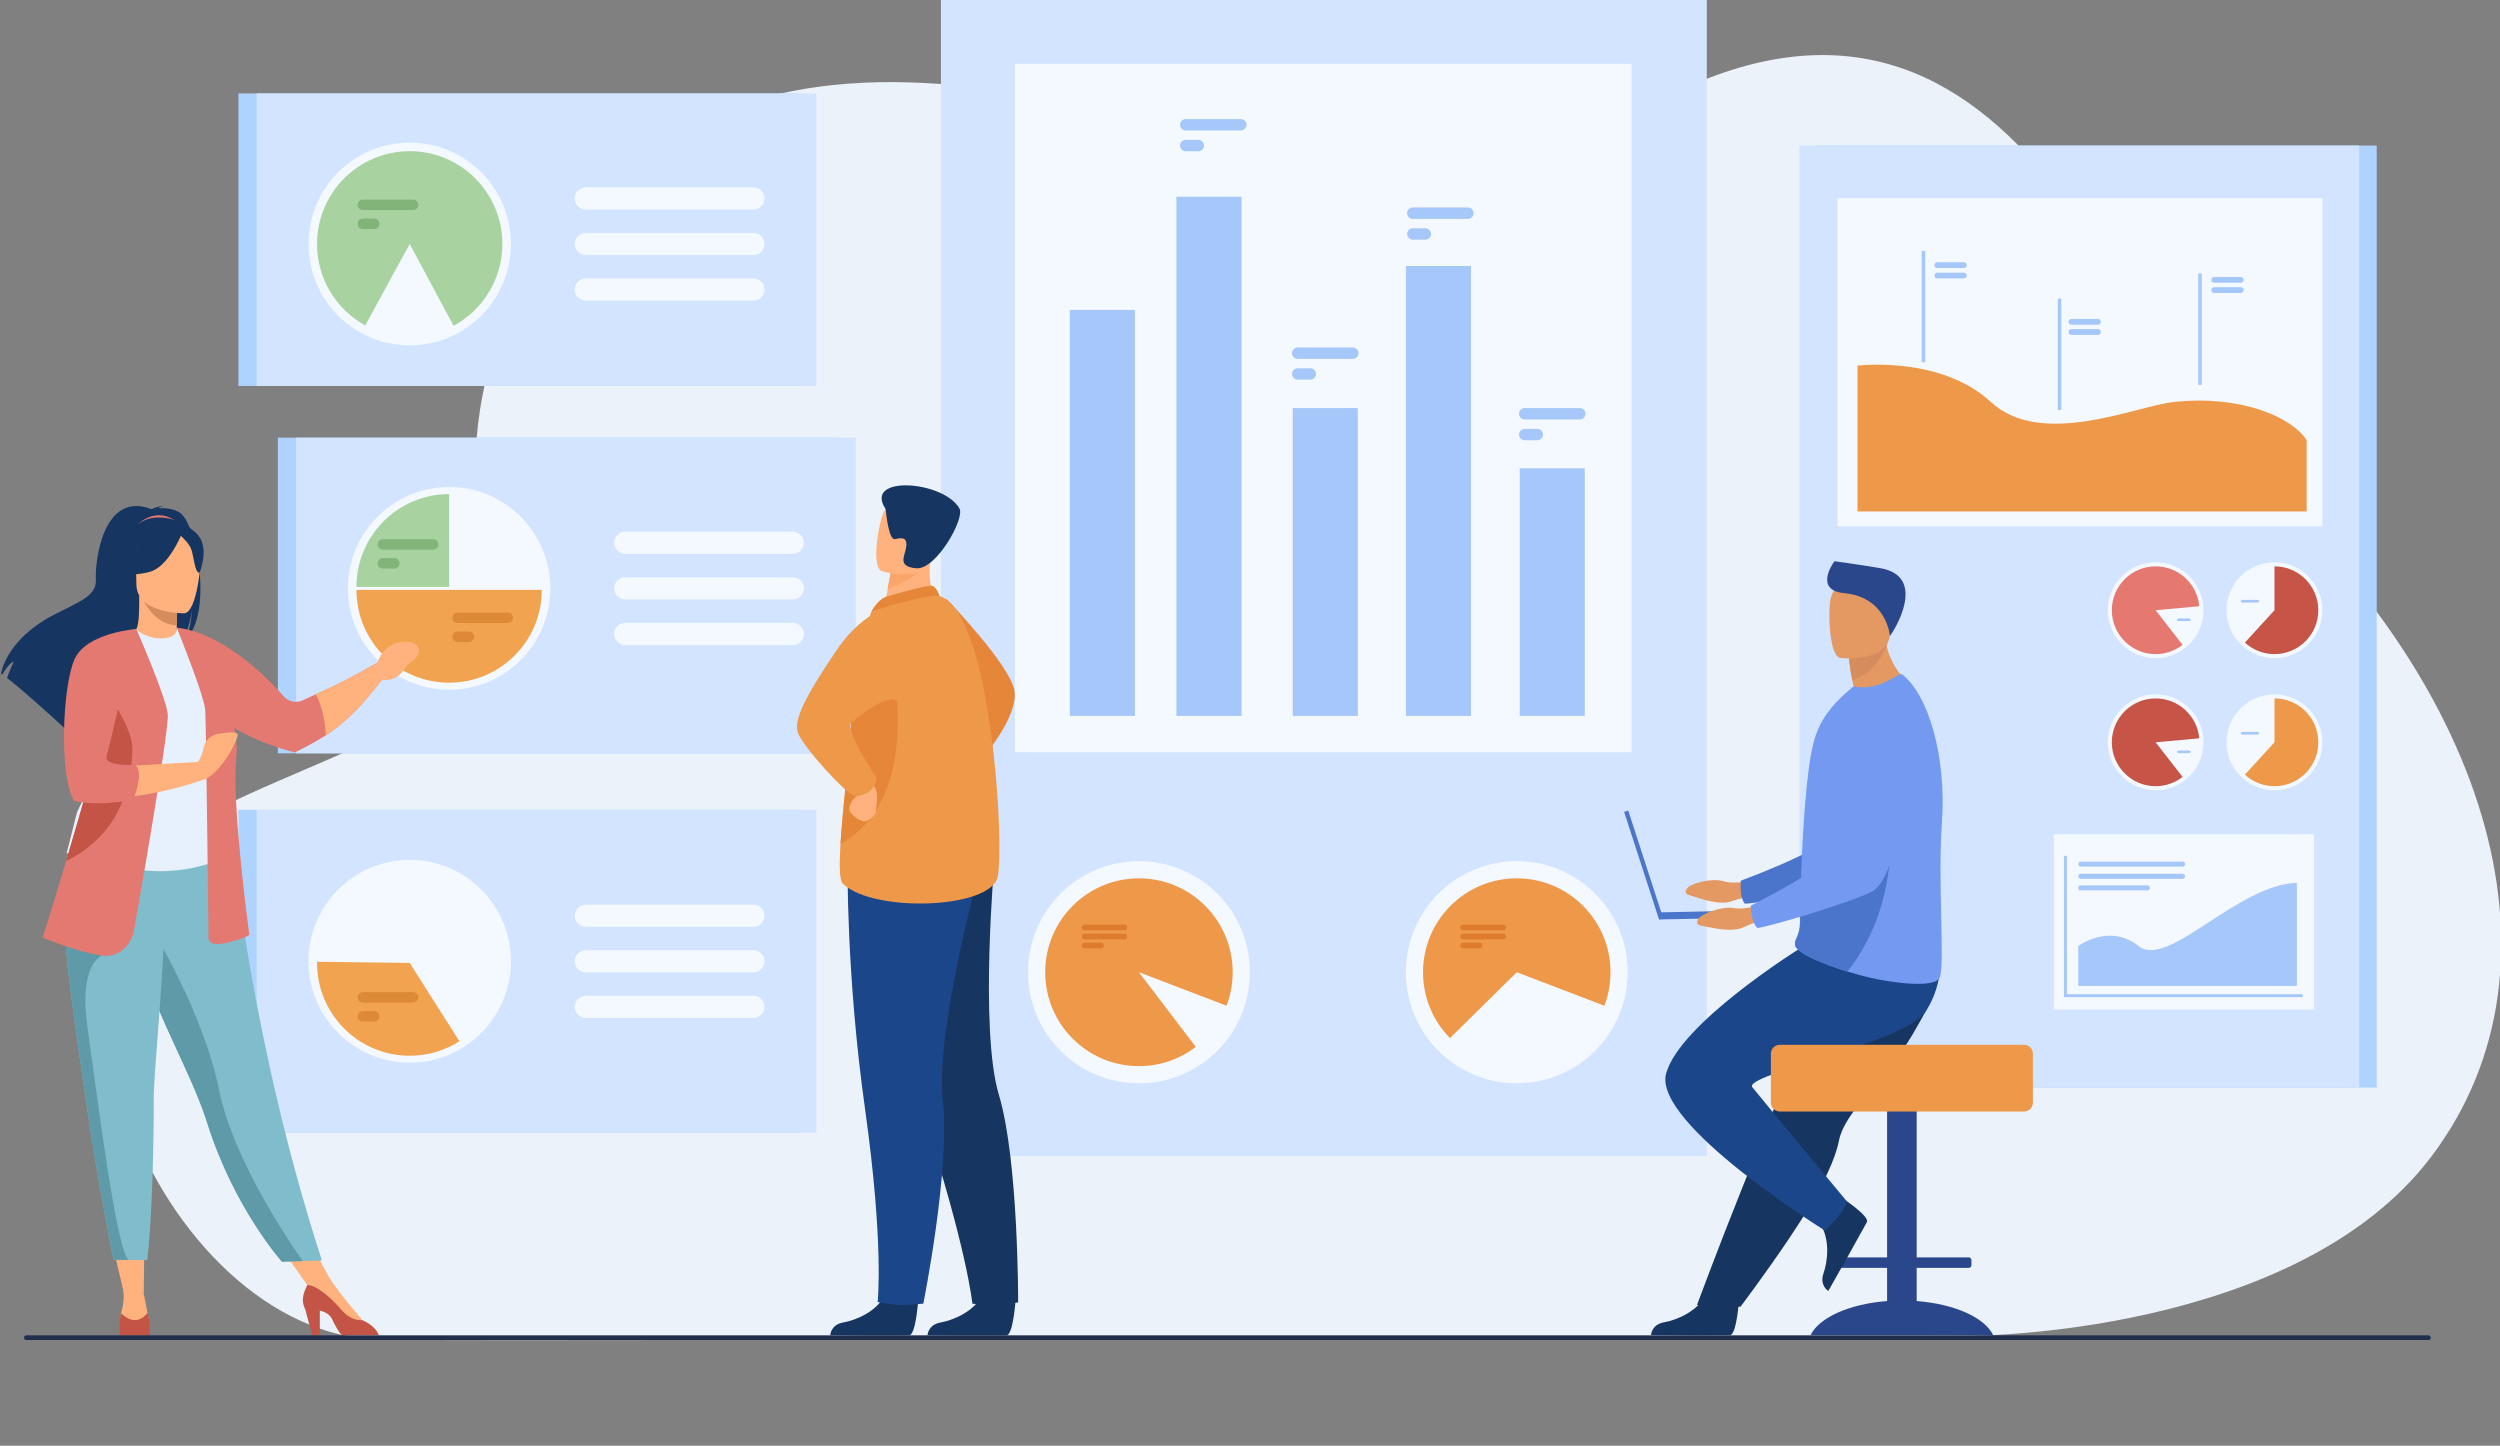 <svg width="562" height="325" viewBox="0 0 562 325" fill="none" xmlns="http://www.w3.org/2000/svg">
<rect x="0" y="0" width="562" height="325" fill="#808080" stroke="none"/>
<g clip-path="url(#clip0_0_138)">
<path d="M501.591 102.79C479.488 83.905 452.845 -29.984 361.564 29.333C314.408 59.979 234.887 3.023 169.068 22.696C108.621 40.763 102.794 100.287 108.643 119.683C120.456 158.864 83.692 164.694 49.586 181.528C-3.914 207.932 35.426 300.731 85.968 301.176C136.509 301.619 442.698 300.292 442.698 300.292C442.698 300.292 516.116 300.477 546.651 259.887C579.506 216.207 558.678 151.569 501.591 102.79Z" fill="#EBF2F9"/>
<path d="M408.454 244.49H534.282V32.721H408.454V244.49Z" fill="#AED3FF"/>
<path d="M404.511 32.721V244.49H530.338V32.721H404.511" fill="#D2E4FF"/>
<path d="M522.066 118.314H413.077V44.551H522.066V118.314Z" fill="#F3F9FF"/>
<path d="M520.188 226.916H461.693V187.533H520.188V226.916Z" fill="#F3F9FF"/>
<path d="M417.571 82.199C417.571 82.199 436.18 79.876 447.553 90.369C458.921 100.862 480.106 91.299 488.636 90.369C503.465 88.753 515.09 93.613 518.539 98.955V114.98H417.571V82.199Z" fill="#EE9849"/>
<path d="M432.775 81.433H431.994V56.408H432.775V81.433Z" fill="#A6C7F9"/>
<path d="M463.377 92.171H462.599V67.146H463.377V92.171Z" fill="#A6C7F9"/>
<path d="M494.953 86.508H494.173V61.483H494.953V86.508Z" fill="#A6C7F9"/>
<path d="M441.482 60.248H435.502C435.144 60.248 434.854 59.955 434.854 59.597C434.854 59.239 435.144 58.946 435.502 58.946H441.482C441.836 58.946 442.129 59.239 442.129 59.597C442.129 59.955 441.836 60.248 441.482 60.248Z" fill="#A6C7F9"/>
<path d="M441.482 62.591H435.502C435.144 62.591 434.854 62.298 434.854 61.939C434.854 61.582 435.144 61.289 435.502 61.289H441.482C441.836 61.289 442.129 61.582 442.129 61.939C442.129 62.298 441.836 62.591 441.482 62.591Z" fill="#A6C7F9"/>
<path d="M471.627 73.003H465.651C465.292 73.003 465.001 72.711 465.001 72.353C465.001 71.995 465.292 71.702 465.651 71.702H471.627C471.987 71.702 472.278 71.995 472.278 72.353C472.278 72.711 471.987 73.003 471.627 73.003Z" fill="#A6C7F9"/>
<path d="M471.627 75.298H465.651C465.292 75.298 465.001 75.005 465.001 74.647C465.001 74.289 465.292 73.996 465.651 73.996H471.627C471.987 73.996 472.278 74.289 472.278 74.647C472.278 75.005 471.987 75.298 471.627 75.298Z" fill="#A6C7F9"/>
<path d="M503.722 63.566H497.747C497.39 63.566 497.096 63.273 497.096 62.916C497.096 62.558 497.39 62.265 497.747 62.265H503.722C504.083 62.265 504.374 62.558 504.374 62.916C504.374 63.273 504.083 63.566 503.722 63.566Z" fill="#A6C7F9"/>
<path d="M503.722 65.861H497.747C497.39 65.861 497.096 65.568 497.096 65.21C497.096 64.852 497.39 64.56 497.747 64.56H503.722C504.083 64.56 504.374 64.852 504.374 65.21C504.374 65.568 504.083 65.861 503.722 65.861Z" fill="#A6C7F9"/>
<path d="M500.541 137.182C500.541 131.228 505.363 126.402 511.303 126.402C517.248 126.402 522.066 131.228 522.066 137.182C522.066 143.135 517.248 147.961 511.303 147.961C505.363 147.961 500.541 143.135 500.541 137.182Z" fill="#F3F9FF"/>
<path d="M521.156 137.181C521.156 142.629 516.748 147.046 511.306 147.046C508.74 147.046 506.399 146.063 504.65 144.451L511.306 137.181V127.315C516.748 127.315 521.156 131.732 521.156 137.181" fill="#C65447"/>
<path d="M507.556 135.443H504.02C503.856 135.443 503.724 135.309 503.724 135.146C503.724 134.983 503.856 134.849 504.02 134.849H507.556C507.72 134.849 507.853 134.983 507.853 135.146C507.853 135.309 507.72 135.443 507.556 135.443Z" fill="#A6C7F9"/>
<path d="M473.826 137.181C473.826 131.228 478.645 126.402 484.586 126.402C490.531 126.402 495.35 131.228 495.35 137.181C495.35 143.134 490.531 147.96 484.586 147.96C478.645 147.96 473.826 143.134 473.826 137.181Z" fill="#F3F9FF"/>
<path d="M484.588 137.181L490.641 144.965C488.969 146.27 486.872 147.047 484.588 147.047C479.147 147.047 474.738 142.629 474.738 137.181C474.738 131.733 479.147 127.315 484.588 127.315C489.722 127.315 493.94 131.253 494.396 136.28L484.588 137.181Z" fill="#E57970"/>
<path d="M492.173 139.62H489.71C489.547 139.62 489.415 139.487 489.415 139.323C489.415 139.16 489.547 139.027 489.71 139.027H492.173C492.336 139.027 492.469 139.16 492.469 139.323C492.469 139.487 492.336 139.62 492.173 139.62Z" fill="#A6C7F9"/>
<path d="M500.541 166.87C500.541 160.917 505.363 156.092 511.303 156.092C517.248 156.092 522.066 160.917 522.066 166.87C522.066 172.824 517.248 177.651 511.303 177.651C505.363 177.651 500.541 172.824 500.541 166.87Z" fill="#F3F9FF"/>
<path d="M521.156 166.87C521.156 172.318 516.748 176.736 511.306 176.736C508.74 176.736 506.399 175.753 504.65 174.14L511.306 166.87V157.005C516.748 157.005 521.156 161.421 521.156 166.87Z" fill="#EE9849"/>
<path d="M507.556 165.133H504.02C503.856 165.133 503.724 164.999 503.724 164.835C503.724 164.672 503.856 164.538 504.02 164.538H507.556C507.72 164.538 507.853 164.672 507.853 164.835C507.853 164.999 507.72 165.133 507.556 165.133Z" fill="#A6C7F9"/>
<path d="M473.826 166.87C473.826 160.917 478.645 156.091 484.586 156.091C490.531 156.091 495.35 160.917 495.35 166.87C495.35 172.823 490.531 177.651 484.586 177.651C478.645 177.651 473.826 172.823 473.826 166.87" fill="#F3F9FF"/>
<path d="M494.396 165.97C493.94 160.943 489.722 157.006 484.588 157.006C479.147 157.006 474.738 161.422 474.738 166.87C474.738 172.319 479.147 176.737 484.588 176.737C486.872 176.737 488.969 175.96 490.641 174.654L484.588 166.87L494.396 165.97" fill="#C65447"/>
<path d="M492.173 169.309H489.71C489.547 169.309 489.415 169.177 489.415 169.013C489.415 168.85 489.547 168.716 489.71 168.716H492.173C492.336 168.716 492.469 168.85 492.469 169.013C492.469 169.177 492.336 169.309 492.173 169.309Z" fill="#A6C7F9"/>
<path d="M517.666 224.164H463.977V192.387H464.643V223.495H517.666V224.164Z" fill="#A6C7F9"/>
<path d="M480.761 212.672C474.189 207.432 467.199 212.672 467.199 212.672V221.631H516.333V198.472C502.98 198.81 487.333 217.912 480.761 212.672Z" fill="#A6C7F9"/>
<path d="M467.76 194.81H490.657C490.965 194.81 491.219 194.556 491.219 194.245C491.219 193.936 490.965 193.682 490.657 193.682H467.76C467.452 193.682 467.198 193.936 467.198 194.245C467.198 194.556 467.452 194.81 467.76 194.81Z" fill="#A6C7F9"/>
<path d="M467.76 197.563H490.657C490.965 197.563 491.219 197.309 491.219 196.999C491.219 196.69 490.965 196.436 490.657 196.436H467.76C467.452 196.436 467.198 196.69 467.198 196.999C467.198 197.309 467.452 197.563 467.76 197.563Z" fill="#A6C7F9"/>
<path d="M467.657 200.164H482.817C483.071 200.164 483.278 199.955 483.278 199.701V199.497C483.278 199.244 483.071 199.036 482.817 199.036H467.657C467.403 199.036 467.196 199.244 467.196 199.497V199.701C467.196 199.955 467.403 200.164 467.657 200.164Z" fill="#A6C7F9"/>
<path d="M383.69 259.887H211.522V-0.197H383.69V259.887Z" fill="#D2E4FF"/>
<path d="M366.771 169.114H228.158V14.352H366.771V169.114Z" fill="#F3F9FF"/>
<path d="M231.104 218.56C231.104 204.768 242.267 193.588 256.034 193.588C269.802 193.588 280.963 204.768 280.963 218.56C280.963 232.35 269.802 243.529 256.034 243.529C242.267 243.529 231.104 232.35 231.104 218.56Z" fill="#F3F9FF"/>
<path d="M277.106 218.56C277.106 206.902 267.672 197.45 256.035 197.45C244.395 197.45 234.961 206.902 234.961 218.56C234.961 230.216 244.395 239.667 256.035 239.667C260.843 239.667 265.271 238.056 268.816 235.341L256.035 218.56L275.726 226.087C276.617 223.749 277.106 221.211 277.106 218.56Z" fill="#EE9849"/>
<path d="M316.042 218.56C316.042 204.768 327.203 193.588 340.97 193.588C354.739 193.588 365.9 204.768 365.9 218.56C365.9 232.35 354.739 243.529 340.97 243.529C327.203 243.529 316.042 232.35 316.042 218.56" fill="#F3F9FF"/>
<path d="M340.97 197.45C329.329 197.45 319.897 206.902 319.897 218.56C319.897 224.33 322.207 229.556 325.954 233.365L340.97 218.56L360.664 226.088C361.553 223.749 362.043 221.211 362.043 218.56C362.043 206.902 352.608 197.45 340.97 197.45" fill="#EE9849"/>
<path d="M337.89 207.843H328.922C328.569 207.843 328.28 208.132 328.28 208.485C328.28 208.838 328.569 209.126 328.922 209.126H337.89C338.243 209.126 338.532 208.838 338.532 208.485C338.532 208.132 338.243 207.843 337.89 207.843Z" fill="#DD7C2C"/>
<path d="M337.89 209.876H328.922C328.569 209.876 328.28 210.163 328.28 210.517C328.28 210.87 328.569 211.159 328.922 211.159H337.89C338.243 211.159 338.532 210.87 338.532 210.517C338.532 210.163 338.243 209.876 337.89 209.876Z" fill="#DD7C2C"/>
<path d="M332.624 211.908H328.921C328.568 211.908 328.28 212.197 328.28 212.55C328.28 212.903 328.568 213.191 328.921 213.191H332.624C332.977 213.191 333.265 212.903 333.265 212.55C333.265 212.197 332.977 211.908 332.624 211.908Z" fill="#DD7C2C"/>
<path d="M252.783 207.843H243.812C243.46 207.843 243.171 208.132 243.171 208.485C243.171 208.838 243.46 209.126 243.812 209.126H252.783C253.135 209.126 253.422 208.838 253.422 208.485C253.422 208.132 253.135 207.843 252.783 207.843Z" fill="#DD7C2C"/>
<path d="M252.783 209.876H243.812C243.46 209.876 243.171 210.164 243.171 210.516C243.171 210.87 243.46 211.159 243.812 211.159H252.783C253.135 211.159 253.422 210.87 253.422 210.516C253.422 210.164 253.135 209.876 252.783 209.876Z" fill="#DD7C2C"/>
<path d="M247.516 211.907H243.813C243.461 211.907 243.171 212.197 243.171 212.55C243.171 212.903 243.461 213.19 243.813 213.19H247.516C247.868 213.19 248.158 212.903 248.158 212.55C248.158 212.197 247.868 211.907 247.516 211.907Z" fill="#DD7C2C"/>
<path d="M240.502 160.932H255.128V69.66H240.502V160.932Z" fill="#A6C7F9"/>
<path d="M264.463 160.933H279.09V44.221H264.463V160.933Z" fill="#A6C7F9"/>
<path d="M290.611 160.932H305.241V91.733H290.611V160.932Z" fill="#A6C7F9"/>
<path d="M316.055 160.932H330.682V59.802H316.055V160.932Z" fill="#A6C7F9"/>
<path d="M341.632 105.277V160.932H356.259V105.277H341.632Z" fill="#A6C7F9"/>
<path d="M329.99 46.643H317.603C316.899 46.643 316.319 47.221 316.319 47.927C316.319 48.632 316.899 49.21 317.603 49.21H329.99C330.694 49.21 331.271 48.632 331.271 47.927C331.271 47.221 330.694 46.643 329.99 46.643Z" fill="#A6C7F9"/>
<path d="M320.424 51.314H317.603C316.897 51.314 316.32 51.892 316.32 52.599C316.32 53.304 316.897 53.882 317.603 53.882H320.424C321.128 53.882 321.705 53.304 321.705 52.599C321.705 51.892 321.128 51.314 320.424 51.314Z" fill="#A6C7F9"/>
<path d="M278.943 26.767H266.556C265.851 26.767 265.274 27.345 265.274 28.05C265.274 28.756 265.851 29.334 266.556 29.334H278.943C279.648 29.334 280.225 28.756 280.225 28.05C280.225 27.345 279.648 26.767 278.943 26.767Z" fill="#A6C7F9"/>
<path d="M269.38 31.436H266.558C265.852 31.436 265.275 32.015 265.275 32.721C265.275 33.425 265.852 34.003 266.558 34.003H269.38C270.083 34.003 270.66 33.425 270.66 32.721C270.66 32.015 270.083 31.436 269.38 31.436Z" fill="#A6C7F9"/>
<path d="M304.117 78.112H291.731C291.026 78.112 290.449 78.69 290.449 79.394C290.449 80.1 291.026 80.678 291.731 80.678H304.117C304.822 80.678 305.399 80.1 305.399 79.394C305.399 78.69 304.822 78.112 304.117 78.112Z" fill="#A6C7F9"/>
<path d="M294.554 82.782H291.733C291.027 82.782 290.452 83.358 290.452 84.065C290.452 84.77 291.027 85.348 291.733 85.348H294.554C295.258 85.348 295.835 84.77 295.835 84.065C295.835 83.358 295.258 82.782 294.554 82.782Z" fill="#A6C7F9"/>
<path d="M355.138 91.733H342.751C342.045 91.733 341.47 92.311 341.47 93.017C341.47 93.723 342.045 94.3 342.751 94.3H355.138C355.844 94.3 356.419 93.723 356.419 93.017C356.419 92.311 355.844 91.733 355.138 91.733Z" fill="#A6C7F9"/>
<path d="M345.57 96.404H342.751C342.046 96.404 341.469 96.982 341.469 97.688C341.469 98.394 342.046 98.972 342.751 98.972H345.57C346.275 98.972 346.852 98.394 346.852 97.688C346.852 96.982 346.275 96.404 345.57 96.404Z" fill="#A6C7F9"/>
<path d="M62.46 98.39V169.348H188.289V98.39H62.46" fill="#AED3FF"/>
<path d="M66.552 98.39V169.348H192.381V98.39H66.552" fill="#D2E4FF"/>
<path d="M100.965 109.476C88.4 109.476 78.214 119.679 78.214 132.266C78.214 144.852 88.4 155.055 100.965 155.055C113.53 155.055 123.716 144.852 123.716 132.266C123.716 119.679 113.53 109.476 100.965 109.476Z" fill="#F3F9FF"/>
<path d="M178.237 119.535H140.547C139.18 119.535 138.063 120.654 138.063 122.023C138.063 123.391 139.18 124.51 140.547 124.51H178.237C179.603 124.51 180.72 123.391 180.72 122.023C180.72 120.654 179.603 119.535 178.237 119.535Z" fill="#F3F9FF"/>
<path d="M178.237 129.779H140.547C139.18 129.779 138.063 130.898 138.063 132.266C138.063 133.633 139.18 134.752 140.547 134.752H178.237C179.603 134.752 180.72 133.633 180.72 132.266C180.72 130.898 179.603 129.779 178.237 129.779Z" fill="#F3F9FF"/>
<path d="M178.237 140.021H140.547C139.18 140.021 138.063 141.142 138.063 142.51C138.063 143.878 139.18 144.997 140.547 144.997H178.237C179.603 144.997 180.72 143.878 180.72 142.51C180.72 141.142 179.603 140.021 178.237 140.021Z" fill="#F3F9FF"/>
<path d="M80.135 131.936H100.966V111.07C89.462 111.07 80.135 120.412 80.135 131.936" fill="#A8D29F"/>
<path d="M121.796 132.606H80.135C80.135 144.13 89.461 153.472 100.965 153.472C100.965 153.472 100.966 153.472 100.966 153.472C112.469 153.472 121.796 144.13 121.796 132.606Z" fill="#F1A34F"/>
<path d="M97.367 121.208H86.062C85.419 121.208 84.892 121.734 84.892 122.38C84.892 123.024 85.419 123.55 86.062 123.55H97.367C98.01 123.55 98.537 123.024 98.537 122.38C98.537 121.734 98.01 121.208 97.367 121.208Z" fill="#82B378"/>
<path d="M88.637 125.47H86.062C85.419 125.47 84.892 125.998 84.892 126.642C84.892 127.287 85.419 127.812 86.062 127.812H88.637C89.28 127.812 89.806 127.287 89.806 126.642C89.806 125.998 89.28 125.47 88.637 125.47Z" fill="#82B378"/>
<path d="M114.151 137.707H102.846C102.203 137.707 101.677 138.235 101.677 138.879C101.677 139.523 102.203 140.051 102.846 140.051H114.151C114.795 140.051 115.321 139.523 115.321 138.879C115.321 138.235 114.795 137.707 114.151 137.707Z" fill="#DD8936"/>
<path d="M105.421 141.97H102.846C102.203 141.97 101.677 142.497 101.677 143.142C101.677 143.786 102.203 144.313 102.846 144.313H105.421C106.064 144.313 106.591 143.786 106.591 143.142C106.591 142.497 106.064 141.97 105.421 141.97Z" fill="#DD8936"/>
<path d="M53.598 182.054V254.622H179.426V182.054H53.598Z" fill="#AED3FF"/>
<path d="M57.69 182.054V254.622H183.519V182.054H57.69Z" fill="#D2E4FF"/>
<path d="M69.35 216.098C69.35 203.512 79.536 193.308 92.101 193.308C104.666 193.308 114.852 203.512 114.852 216.098C114.852 228.684 104.666 238.887 92.101 238.887C79.536 238.887 69.35 228.684 69.35 216.098Z" fill="#F3F9FF"/>
<path d="M131.682 208.342H169.372C170.738 208.342 171.856 207.222 171.856 205.854C171.856 204.486 170.738 203.367 169.372 203.367H131.682C130.316 203.367 129.199 204.486 129.199 205.854C129.199 207.222 130.316 208.342 131.682 208.342Z" fill="#F3F9FF"/>
<path d="M169.372 213.609H131.682C130.316 213.609 129.199 214.73 129.199 216.098C129.199 217.466 130.316 218.585 131.682 218.585H169.372C170.738 218.585 171.856 217.466 171.856 216.098C171.856 214.73 170.738 213.609 169.372 213.609Z" fill="#F3F9FF"/>
<path d="M169.372 223.853H131.682C130.316 223.853 129.199 224.972 129.199 226.34C129.199 227.708 130.316 228.829 131.682 228.829H169.372C170.738 228.829 171.856 227.708 171.856 226.34C171.856 224.972 170.738 223.853 169.372 223.853Z" fill="#F3F9FF"/>
<path d="M92.101 216.467L71.272 216.202C71.27 216.29 71.27 216.38 71.27 216.467C71.27 227.99 80.597 237.332 92.101 237.332C96.214 237.332 100.048 236.137 103.278 234.076L92.101 216.467" fill="#F1A34F"/>
<path d="M92.869 223.038H81.564C80.921 223.038 80.394 223.564 80.394 224.21C80.394 224.854 80.921 225.38 81.564 225.38H92.869C93.513 225.38 94.039 224.854 94.039 224.21C94.039 223.564 93.513 223.038 92.869 223.038Z" fill="#DD8936"/>
<path d="M84.139 227.3H81.564C80.921 227.3 80.394 227.828 80.394 228.472C80.394 229.116 80.921 229.644 81.564 229.644H84.139C84.782 229.644 85.308 229.116 85.308 228.472C85.308 227.828 84.782 227.3 84.139 227.3Z" fill="#DD8936"/>
<path d="M53.598 21.004V86.763H179.428V21.004H53.598Z" fill="#AED3FF"/>
<path d="M57.69 21.004V86.763H183.519V21.004H57.69Z" fill="#D2E4FF"/>
<path d="M69.35 54.85C69.35 42.263 79.536 32.06 92.101 32.06C104.666 32.06 114.852 42.263 114.852 54.85C114.852 67.436 104.666 77.638 92.101 77.638C79.536 77.638 69.35 67.436 69.35 54.85" fill="#F3F9FF"/>
<path d="M92.102 33.985C80.598 33.985 71.272 43.326 71.272 54.849C71.272 62.744 75.649 69.614 82.105 73.158C85.442 66.966 92.102 54.849 92.102 54.849L101.965 73.229C108.495 69.707 112.931 62.797 112.931 54.849C112.931 43.326 103.606 33.985 92.102 33.985Z" fill="#A8D29F"/>
<path d="M169.372 42.118H131.682C130.316 42.118 129.199 43.237 129.199 44.605C129.199 45.975 130.316 47.094 131.682 47.094H169.372C170.738 47.094 171.856 45.975 171.856 44.605C171.856 43.237 170.738 42.118 169.372 42.118Z" fill="#F3F9FF"/>
<path d="M169.372 52.362H131.682C130.316 52.362 129.199 53.481 129.199 54.849C129.199 56.217 130.316 57.336 131.682 57.336H169.372C170.738 57.336 171.856 56.217 171.856 54.849C171.856 53.481 170.738 52.362 169.372 52.362Z" fill="#F3F9FF"/>
<path d="M169.372 62.605H131.682C130.316 62.605 129.199 63.724 129.199 65.091C129.199 66.461 130.316 67.58 131.682 67.58H169.372C170.738 67.58 171.856 66.461 171.856 65.091C171.856 63.724 170.738 62.605 169.372 62.605Z" fill="#F3F9FF"/>
<path d="M92.869 44.884H81.564C80.921 44.884 80.395 45.412 80.395 46.056C80.395 46.7 80.921 47.226 81.564 47.226H92.869C93.512 47.226 94.039 46.7 94.039 46.056C94.039 45.412 93.512 44.884 92.869 44.884Z" fill="#82B378"/>
<path d="M84.139 49.146H81.564C80.921 49.146 80.395 49.674 80.395 50.318C80.395 50.962 80.921 51.49 81.564 51.49H84.139C84.782 51.49 85.308 50.962 85.308 50.318C85.308 49.674 84.782 49.146 84.139 49.146Z" fill="#82B378"/>
<path d="M212.703 134.568C212.703 134.568 227.381 149.747 228.086 155.469C228.791 161.193 221.103 170.145 221.103 170.145L212.703 134.568Z" fill="#E58638"/>
<path d="M206.429 292.017C206.429 292.017 205.929 300.087 204.371 300.202C204.163 300.218 196.467 300.218 196.467 300.218L186.642 300.161C186.642 300.161 186.705 297.789 189.577 297.288C192.449 296.786 197.258 294.764 198.997 290.962C200.828 286.962 206.429 292.017 206.429 292.017Z" fill="#163560"/>
<path d="M228.314 292.017C228.314 292.017 227.815 300.087 226.257 300.202C226.048 300.218 218.351 300.218 218.351 300.218L208.496 300.182C208.496 300.182 208.592 297.789 211.463 297.288C214.334 296.786 219.143 294.764 220.882 290.962C222.713 286.962 228.314 292.017 228.314 292.017" fill="#163560"/>
<path d="M195.548 205.491C195.548 205.491 198.12 221.955 207.704 251.18C217.292 280.403 218.598 293.059 218.598 293.059C218.598 293.059 221.191 293.436 223.93 293.436C225.662 293.436 228.88 292.771 228.88 292.771C228.88 292.771 228.969 260.831 224.552 246.136C220.134 231.441 223.598 193.156 223.598 193.156L195.548 205.491" fill="#163560"/>
<path d="M190.543 194.058C190.543 194.058 190.18 218.865 194.465 249.327C198.749 279.788 197.297 292.718 197.297 292.718C197.297 292.718 200.824 293.35 202.065 293.392C203.39 293.437 207.561 293.059 207.561 293.059C207.561 293.059 213.694 262.588 211.936 247.342C210.177 232.096 220.334 195.024 220.334 195.024L190.543 194.058" fill="#1C468A"/>
<path d="M210.412 136.002L205.571 139.594L198.574 138.118C198.671 137.479 199.133 134.83 199.554 132.431C199.579 132.29 199.605 132.149 199.628 132.01C199.989 129.969 200.299 128.215 200.299 128.215L206.835 124.953L209.27 123.737C209.264 123.779 209.081 126.001 209.057 126.326C208.598 132.087 210.412 136.002 210.412 136.002" fill="#FFB27D"/>
<path d="M199.065 134.189C199.218 134.126 208.581 131.358 209.598 131.694C210.616 132.031 211.217 134.002 211.217 134.002L195.903 137.47C195.903 137.47 197.109 135.015 199.065 134.189" fill="#E58638"/>
<path d="M224.277 197.121C222.691 204.373 196.276 205.233 189.468 198.649C188.693 197.899 188.656 194.408 188.948 189.701C189.519 180.505 191.353 166.671 191.425 159.602C191.459 156.188 191.928 152.697 192.551 149.527C193.878 142.771 195.901 137.469 195.901 137.469C195.901 137.469 208.803 133.291 211.217 134.002C222.848 137.425 225.864 189.868 224.277 197.121" fill="#EE9849"/>
<path d="M188.948 189.7C189.519 180.505 191.353 166.671 191.426 159.602C191.459 156.188 191.928 152.697 192.552 149.527L200.313 148.156C200.313 148.156 207.901 179.2 188.948 189.7Z" fill="#E58638"/>
<path d="M193.151 176.881C193.151 176.881 193.679 178.149 192.567 178.999C191.457 179.85 190.737 181.227 190.99 182.234C191.246 183.241 193.683 184.884 194.527 184.619C195.373 184.354 197.09 183.027 196.905 182.496C196.72 181.966 198.063 177.836 196.003 176.246C193.944 174.656 193.151 176.881 193.151 176.881Z" fill="#FFB27D"/>
<path d="M201.829 135.608C201.829 135.608 194.26 137.027 188.228 145.93C182.198 154.833 178.23 161.451 179.34 164.66C180.452 167.869 190.579 178.997 192.325 178.997C194.071 178.997 196.889 177.725 197.047 174.864C197.047 174.864 189.916 164.159 191.321 162.556C191.921 161.872 200.578 154.833 201.814 158.011C203.857 163.273 201.829 135.608 201.829 135.608Z" fill="#EE9849"/>
<path d="M208.565 126.429C207.13 129.179 201.784 131.558 199.554 132.431C199.578 132.29 199.605 132.149 199.628 132.01C199.989 129.969 200.299 128.215 200.299 128.215L206.834 124.953C208.278 124.93 209.157 125.297 208.565 126.429" fill="#FCA56B"/>
<path d="M198.196 128.365C198.196 128.365 207.868 131.387 209.655 125.324C211.439 119.261 213.892 115.569 207.792 113.382C201.692 111.197 199.805 113.154 198.718 115.032C197.629 116.91 195.726 127.422 198.196 128.365" fill="#FFB27D"/>
<path d="M199.096 114.448C199.096 114.448 199.712 121.503 201.17 121.197C202.625 120.89 203.947 120.662 203.733 122.789C203.52 124.916 201.501 127.371 205.989 127.749C210.478 128.125 216.931 116.529 215.698 114.333C212.14 107.999 193.954 106.719 199.096 114.448Z" fill="#163560"/>
<path d="M24.95 278.388L27.895 290.812L32.306 290.787L32.467 278.388H24.95Z" fill="#FFB27D"/>
<path d="M62.052 278.918L70.43 290.812L73.696 286.611L68.653 277.283L62.052 278.918Z" fill="#FFB27D"/>
<path d="M40.269 115.138C38.747 114.271 36.922 114.178 35.645 114.252C35.974 113.913 36.62 113.79 36.62 113.79C35.829 113.671 34.062 114.457 34.062 114.457C23.053 110.208 21.323 126.446 21.554 130.218C21.784 133.99 17.855 135.222 12.127 138.194C1.198 143.865 0.238 151.46 0.238 151.46C0.323 151.509 0.412 151.568 0.507 151.633C1.049 150.712 2.165 148.984 3.107 148.724C3.071 148.807 1.994 151.102 1.592 152.418C4.817 154.875 10.848 160.318 15.051 164.177C15.033 163.423 15.063 162.352 15.338 161.787L15.857 164.92C18.106 166.99 19.657 168.448 19.657 168.448C19.38 165.4 33.422 149.312 40.748 144.493C42.531 141.864 43.165 137.218 43.212 136.853C42.905 140.536 42.275 142.603 41.713 143.766C47.917 138.046 44.305 117.436 40.269 115.138" fill="#163560"/>
<path d="M40.313 144.734C40.35 144.749 36.776 146.61 34.088 145.872C31.559 145.182 29.907 141.897 29.942 141.89C31.013 141.677 31.322 140.203 31.299 133.868L31.783 133.964L39.923 135.579C39.923 135.579 39.738 138.145 39.732 140.563C39.727 142.593 39.849 144.516 40.313 144.734" fill="#FFB27D"/>
<path d="M31.108 117.798C31.108 117.798 35.124 113.516 40.165 117.579C40.165 117.579 37.231 117.071 31.108 117.798Z" fill="#E37970"/>
<path d="M39.923 135.578C39.923 135.578 39.738 138.145 39.733 140.563C35.177 140.434 32.77 136.272 31.783 133.963L39.923 135.578Z" fill="#D68D5D"/>
<path d="M30.943 133.077C30.943 133.077 28.556 129.299 27.983 126.069C27.574 123.762 28.747 115.212 37.323 116.444C37.323 116.444 39.814 116.689 42.155 118.274C44.017 119.535 46.705 122.253 43.7 129.713L42.919 132.234L30.943 133.077Z" fill="#163560"/>
<path d="M72.367 283.351L68.052 283.484L63.381 283.627C63.381 283.627 52.593 271.596 46.542 252.31C46.401 251.862 46.252 251.407 46.095 250.948C42.783 241.275 35.918 229.134 32.3 218.145C31.724 216.394 31.207 214.747 30.743 213.187C30.594 212.688 30.449 212.197 30.312 211.713C27.646 202.435 26.874 196.342 26.162 189.833L52.287 190.041C52.287 190.041 56.505 234.493 72.367 283.351" fill="#80BDCC"/>
<path d="M48.63 175.005C48.564 187.457 50.454 192.8 50.454 192.8C50.454 192.8 39.268 198.494 25.974 194.302C25.817 194.252 14.966 191.772 14.966 191.772C15.188 191.268 17.167 182.877 17.384 182.414C20.19 176.376 22.322 173.729 22.655 171.872C23.272 168.407 23.286 164.821 22.978 161.439C22.167 152.487 19.754 145.055 19.754 145.055C23.377 144.23 26.863 142.818 30.633 141.401C31.5 142.483 34.057 143.576 36.357 143.524C39.005 143.466 39.832 142.344 39.735 141.08C42.557 142.654 44.8 144.149 44.8 144.149C47.199 148.323 52.063 152.376 52.416 158.778C52.503 160.352 48.632 174.656 48.63 175.005" fill="#E7F1FD"/>
<path d="M26.162 176.392C25.02 178.012 22.831 187.852 17.384 189.09C20.191 182.075 22.322 179.001 22.655 176.844C23.272 172.82 23.286 168.654 22.978 164.726C24.802 161.524 26.162 159.33 26.162 159.33C26.306 158.811 29.06 150.281 29.943 157.906C30.824 165.534 27.438 174.581 26.162 176.392" fill="#5F9AA8"/>
<path d="M41.444 137.868C41.444 137.868 30.668 138.046 30.66 131.321C30.653 124.597 29.257 120.091 36.137 119.693C43.018 119.295 44.358 121.859 44.905 124.104C45.453 126.348 44.248 137.649 41.444 137.868Z" fill="#FFB27D"/>
<path d="M44.584 120.364C42.921 118.345 41.663 118.785 40.957 119.392C38.628 115.906 31.268 120.947 31.268 120.947C30.547 125.772 27.073 128.534 27.073 128.534C27.073 128.534 29.038 129.75 33.566 128.584C37.13 127.666 39.716 122.585 40.656 120.463C41.297 121.033 42.65 122.352 43.055 123.644C43.592 125.356 43.834 128.88 44.859 128.76C44.859 128.76 47.082 123.398 44.584 120.364" fill="#163560"/>
<path d="M27.746 290.117C27.746 290.117 28.102 292.577 27.185 295.21C27.185 295.21 26.463 298.506 29.702 298.567C32.942 298.627 33.736 298.322 33.37 296.301C33.003 294.28 32.305 290.787 32.305 290.787L27.746 290.117" fill="#FFB27D"/>
<path d="M33.676 300.184C33.676 300.184 33.672 300.186 33.665 300.191H26.962C26.955 300.186 26.952 300.184 26.952 300.184C26.585 298.46 27.184 295.214 27.184 295.214C30.853 298.726 33.149 295.125 33.149 295.125C33.744 296.628 33.676 300.184 33.676 300.184" fill="#C45446"/>
<path d="M81.503 296.785C81.503 296.785 75.53 289.991 73.696 286.611L69.255 288.892L79.183 298.23L81.505 297.923L81.503 296.785" fill="#FFB27D"/>
<path d="M85.166 300.172H76.879C76.15 299.513 75.454 298.186 74.601 296.446C74.113 295.449 73.019 294.9 71.896 294.598V300.172H70.182L68.594 294.245C67.537 292.259 68.331 290.438 69.075 288.869C69.94 288.867 72.45 289.493 76.862 294.571C78.312 296.239 79.912 296.834 81.503 296.785C81.524 296.799 81.547 296.811 81.568 296.82C84.081 297.974 84.9 299.393 85.166 300.172" fill="#C45446"/>
<path d="M84.764 149.028C84.764 149.028 77.69 152.99 75.163 154.132C74.264 154.538 72.636 155.297 70.973 156.075C69.968 156.545 68.952 157.023 68.072 157.438C66.587 158.137 64.82 157.754 63.752 156.504C59.921 152.025 50.008 142.314 39.77 141.096L39.735 141.08C39.735 141.08 39.736 141.085 39.739 141.092C39.735 141.092 39.731 141.09 39.727 141.09L39.783 141.202C40.359 142.635 45.971 156.681 46.145 159.642C46.328 162.765 46.878 210.706 46.878 210.706C46.878 210.706 46.512 212.91 50.729 211.992C54.947 211.073 56.047 210.155 56.047 210.155C56.047 210.155 52.013 180.582 53.113 170.296C53.329 168.279 53.134 166.009 52.684 163.667C58.919 167.451 66.27 169.133 66.27 169.133C66.27 169.133 69.012 167.934 73.272 165.29C75.061 164.178 77.135 162.406 79.177 160.532C81.644 158.266 85.888 152.794 85.888 152.794L84.764 149.028" fill="#E37970"/>
<path d="M68.052 283.484L63.382 283.627C63.382 283.627 52.594 271.596 46.543 252.31C46.401 251.862 46.253 251.407 46.095 250.948C42.784 241.275 35.918 229.134 32.3 218.145C31.724 216.394 31.207 214.747 30.743 213.187C30.595 212.688 30.45 212.197 30.312 211.713L34.16 208.791C34.16 208.791 45.71 227.526 49.286 245.157C52.392 260.472 64.832 278.9 68.052 283.484" fill="#5F9AA8"/>
<path d="M34.561 246.798C34.627 255.373 34.194 275.086 33.08 283.247H28.943C26.656 283.247 25.515 283.214 25.515 283.214C22.719 269.025 20.729 257.284 19.281 247.167C18.093 238.864 17.036 231.746 16.224 225.618C15.406 219.453 14.838 214.289 14.634 209.927C14.603 209.241 14.579 208.572 14.566 207.922C14.553 207.271 14.55 206.637 14.555 206.021L37.128 203.819C36.844 218.841 34.524 241.816 34.561 246.798Z" fill="#80BDCC"/>
<path d="M28.942 283.247C26.656 283.247 25.515 283.214 25.515 283.214C22.718 269.025 20.729 257.284 19.28 247.167C18.092 238.864 17.036 231.746 16.224 225.618C15.406 219.453 14.837 214.289 14.634 209.927L22.917 214.808C22.917 214.808 17.63 216.675 19.647 230.82C21.664 244.963 26.135 281.244 28.942 283.247" fill="#5F9AA8"/>
<path d="M30.009 209.788C30.009 209.788 28.419 215.542 22.918 214.808C17.416 214.073 9.594 210.767 9.594 210.767C9.594 210.767 11.945 203.326 14.867 193.55C18.407 181.716 22.788 166.459 24.852 156.836C25.432 154.139 25.828 151.889 25.975 150.276L30.633 141.401C30.633 141.401 37.344 156.704 37.71 160.562C38.077 164.419 30.009 209.788 30.009 209.788" fill="#E37970"/>
<path d="M49.655 164.867C47.007 165.216 45.992 166.625 45.665 168.526C45.489 169.553 44.961 170.566 44.512 171.283C41.875 171.424 35.594 171.766 30.317 172.102L29.882 179.034C34.217 178.494 39.544 177.393 45.674 175.291C46.145 175.21 46.734 174.917 47.472 174.311C51.27 171.194 53.427 165.975 53.434 165.229C53.441 164.48 52.302 164.519 49.655 164.867Z" fill="#FFB27D"/>
<path d="M29.764 168.644C29.519 174.888 28.052 187.01 14.972 193.5C14.937 193.516 14.902 193.536 14.867 193.55C18.406 181.715 22.787 166.459 24.852 156.836C27.254 160.433 29.898 165.204 29.764 168.644Z" fill="#C45446"/>
<path d="M30.633 141.401C30.633 141.401 19.444 142.196 16.755 148.197C14.065 154.196 13.209 174.156 16.632 180.034C16.632 180.034 21.345 181.378 29.68 179.818C29.782 179.799 29.885 179.779 29.988 179.758C29.988 179.758 32.647 173.238 30.263 171.952C30.263 171.952 23.234 172.321 23.967 169.992C24.701 167.666 30.633 141.401 30.633 141.401" fill="#E37970"/>
<path d="M92.35 144.319C86.33 143.544 84.811 149.028 84.811 149.028L85.935 152.794C87.79 153.052 89.414 152.567 90.91 150.422C92.406 148.278 92.818 149.102 93.769 147.506C95.059 145.342 93.04 144.536 92.35 144.319" fill="#FFB27D"/>
<path d="M75.163 154.132C74.264 154.538 72.636 155.297 70.973 156.075C71.862 157.659 72.976 160.536 73.272 165.291C75.061 164.179 77.376 162.327 79.353 160.384C82.525 157.267 85.888 152.794 85.888 152.794L84.764 149.028C84.764 149.028 77.69 152.99 75.163 154.132" fill="#FFB27D"/>
<path d="M394.484 197.821C394.484 197.821 390.204 198.923 387.483 198.102C384.762 197.279 380.081 198.628 379.326 199.621C378.571 200.617 378.849 201.01 380.196 201.355C381.539 201.697 386.308 203.734 389.441 202.555C392.574 201.376 396.661 201.334 396.661 201.334L394.484 197.821" fill="#E49963"/>
<path d="M431.479 160.576C431.479 160.576 426.671 194.808 418.708 197.874C414.781 199.388 397.417 202.818 392.28 203.162C392.28 203.162 391.024 202.14 391.329 197.978C391.329 197.978 409.522 191.287 412.103 187.649C415.952 182.236 409.715 165.53 414.542 160.445C419.369 155.36 427.498 153.174 431.479 160.576Z" fill="#4A75CB"/>
<path d="M430.867 292.478V285.014H442.596C442.915 285.014 443.174 284.754 443.174 284.438V283.242C443.174 282.926 442.915 282.665 442.596 282.665H430.867V240.177C430.867 238.986 429.894 238.01 428.702 238.01H426.38C425.191 238.01 424.218 238.986 424.218 240.177V282.665H412.485C412.17 282.665 411.911 282.926 411.911 283.242V284.438C411.911 284.754 412.17 285.014 412.485 285.014H424.218V292.478C415.73 293.121 408.928 296.181 407.021 300.136H448.063C446.154 296.181 439.354 293.121 430.867 292.478Z" fill="#2B478B"/>
<path d="M429.856 232.698C428.455 235.082 426.834 237.315 425.161 239.429C419.995 245.965 414.368 251.354 413.388 256.447C413.193 257.462 412.885 258.555 412.479 259.707C412.069 260.874 411.563 262.101 410.979 263.368C408.787 268.141 405.505 273.487 402.233 278.348C396.572 286.749 391.251 293.76 391.251 293.76L381.487 293.343C381.878 292.363 386.137 280.762 391.831 266.586C394.145 260.83 396.603 254.709 398.975 248.805C399.293 248.016 399.61 247.232 399.921 246.454C400.645 244.647 401.359 242.868 402.059 241.136C407.404 227.825 411.663 217.224 411.663 217.224C411.663 217.224 433.041 209.114 435.26 214.37C437.089 218.703 435.599 222.948 429.856 232.698Z" fill="#163560"/>
<path d="M390.945 291.982C390.945 291.982 390.443 300.05 388.887 300.166C388.679 300.182 380.981 300.182 380.981 300.182L371.156 300.124C371.156 300.124 371.22 297.754 374.092 297.252C376.965 296.751 381.771 294.728 383.513 290.927C385.341 286.927 390.945 291.982 390.945 291.982Z" fill="#163560"/>
<path d="M413.55 268.931C413.55 268.931 420.339 273.301 419.681 274.72C419.592 274.909 415.84 281.641 415.84 281.641L411.001 290.207C411.001 290.207 408.965 288.994 409.927 286.239C410.892 283.482 411.473 278.293 409.004 274.916C406.41 271.367 413.55 268.931 413.55 268.931" fill="#163560"/>
<path d="M404.361 213.375C404.361 213.375 377.532 230.115 374.538 241.364C371.545 252.614 410.227 276.613 410.227 276.613C410.227 276.613 414.47 272.864 415.218 270.114C415.218 270.114 397.733 249.13 393.939 244.426C391.608 241.537 428.384 234.425 432.874 227.426C437.368 220.426 435.758 214.536 435.758 214.536L404.361 213.375" fill="#1C468A"/>
<path d="M454.995 234.87H400.085C398.989 234.87 398.091 235.77 398.091 236.87V247.871C398.091 248.971 398.989 249.871 400.085 249.871H454.995C456.094 249.871 456.993 248.971 456.993 247.871V236.87C456.993 235.77 456.094 234.87 454.995 234.87Z" fill="#EE9849"/>
<path d="M416.767 154.708C414.132 156.342 412.679 158.418 412.679 158.418C419.107 160.084 429.761 154.117 429.761 154.117C429.761 154.117 425.625 151.333 424.091 145.214C424.013 144.906 423.944 144.589 423.881 144.265C423.682 143.235 423.556 142.119 423.532 140.915L420.581 143.564L415.672 147.97C415.672 147.97 415.783 149.8 416.397 152.943C416.505 153.492 416.625 154.081 416.767 154.708" fill="#E49963"/>
<path d="M436.537 185.079C435.617 197.484 437.167 216.341 436.122 219.608C435.22 222.425 424.612 220.757 420.513 219.816C418.997 219.469 417.16 218.971 415.262 218.383C409.966 216.74 404.199 214.396 403.578 212.654C403.554 212.587 403.532 212.52 403.52 212.455C403.465 212.202 403.477 211.964 403.532 211.724C403.737 210.838 404.535 209.878 404.626 207.68C404.73 205.227 404.715 202.339 404.81 199.233C404.813 198.882 404.819 198.5 404.856 198.153V198.026C404.859 197.959 404.859 197.893 404.862 197.826C404.95 194.363 405.131 190.72 405.342 187.109C405.476 184.839 405.629 182.594 405.806 180.441C406.268 174.885 406.891 169.945 407.713 166.821C409.061 161.729 412.029 158.407 414.731 155.973L416.684 154.294C418.863 154.771 421.442 154.455 423.771 153.348C426.296 152.148 427.167 151.288 427.607 151.613C433.435 156.116 437.625 169.916 436.537 185.079" fill="#739AF0"/>
<path d="M415.29 218.408C409.997 216.765 404.226 214.421 403.609 212.679C403.585 212.612 403.564 212.545 403.549 212.48C403.555 212.236 403.558 211.993 403.561 211.749C403.77 210.863 404.564 209.903 404.656 207.705C404.761 205.252 404.746 202.365 404.838 199.258C404.841 198.907 404.847 198.526 404.886 198.178V198.051C404.889 197.984 404.889 197.918 404.892 197.851L424.89 188.767C424.89 188.767 426.043 204.913 415.29 218.408" fill="#4A75CB"/>
<path d="M415.671 147.97C415.671 147.97 415.781 149.799 416.397 152.943C421.193 151.391 423.364 147.054 424.09 145.214C424.299 144.694 424.388 144.373 424.388 144.373C424.388 144.373 424.203 144.333 423.882 144.265C423.207 144.122 421.939 143.852 420.583 143.564L415.671 147.97Z" fill="#D68D5D"/>
<path d="M413.731 147.921C413.731 147.921 424.264 149.112 424.904 142.53C425.542 135.948 427.332 131.669 420.633 130.631C413.938 129.593 412.384 131.977 411.639 134.122C410.891 136.267 411.007 147.442 413.731 147.921" fill="#E49963"/>
<path d="M424.857 142.985C424.857 142.985 424.187 134.248 414.602 133.343C408.035 132.724 411.696 127.062 412.396 126.159C412.396 126.159 417.426 126.85 422.584 127.703C433.409 129.495 425.918 141.625 424.857 142.985" fill="#2B478B"/>
<path d="M373.873 206.399L372.951 206.699L365.107 182.517L366.03 182.217L373.873 206.399Z" fill="#4A75CB"/>
<path d="M399.547 204.534L372.916 205.104L372.953 206.699L399.581 206.131L399.547 204.534" fill="#4A75CB"/>
<path d="M396.686 203.084C396.686 203.084 392.554 204.652 389.761 204.135C386.963 203.619 382.458 205.478 381.818 206.549C381.178 207.619 381.496 207.98 382.873 208.173C384.247 208.365 389.211 209.864 392.196 208.346C395.18 206.828 399.236 206.334 399.236 206.334L396.686 203.084Z" fill="#E49963"/>
<path d="M429.357 161.981C429.357 161.981 428.344 196.536 420.77 200.462C417.031 202.4 400.151 207.727 395.084 208.635C395.084 208.635 393.723 207.758 393.569 203.589C393.569 203.589 410.911 194.93 413.078 191.03C416.306 185.223 408.273 169.308 412.51 163.722C416.745 158.134 424.584 155.064 429.357 161.981" fill="#739AF0"/>
<path d="M545.914 301.238H5.914C5.624 301.238 5.387 300.999 5.387 300.71C5.387 300.419 5.624 300.182 5.914 300.182H545.914C546.201 300.182 546.439 300.419 546.439 300.71C546.439 300.999 546.201 301.238 545.914 301.238Z" fill="#202F4E"/>
</g>
<defs>
<clipPath id="clip0_0_138">
<rect width="562" height="325" fill="white"/>
</clipPath>
</defs>
</svg>
